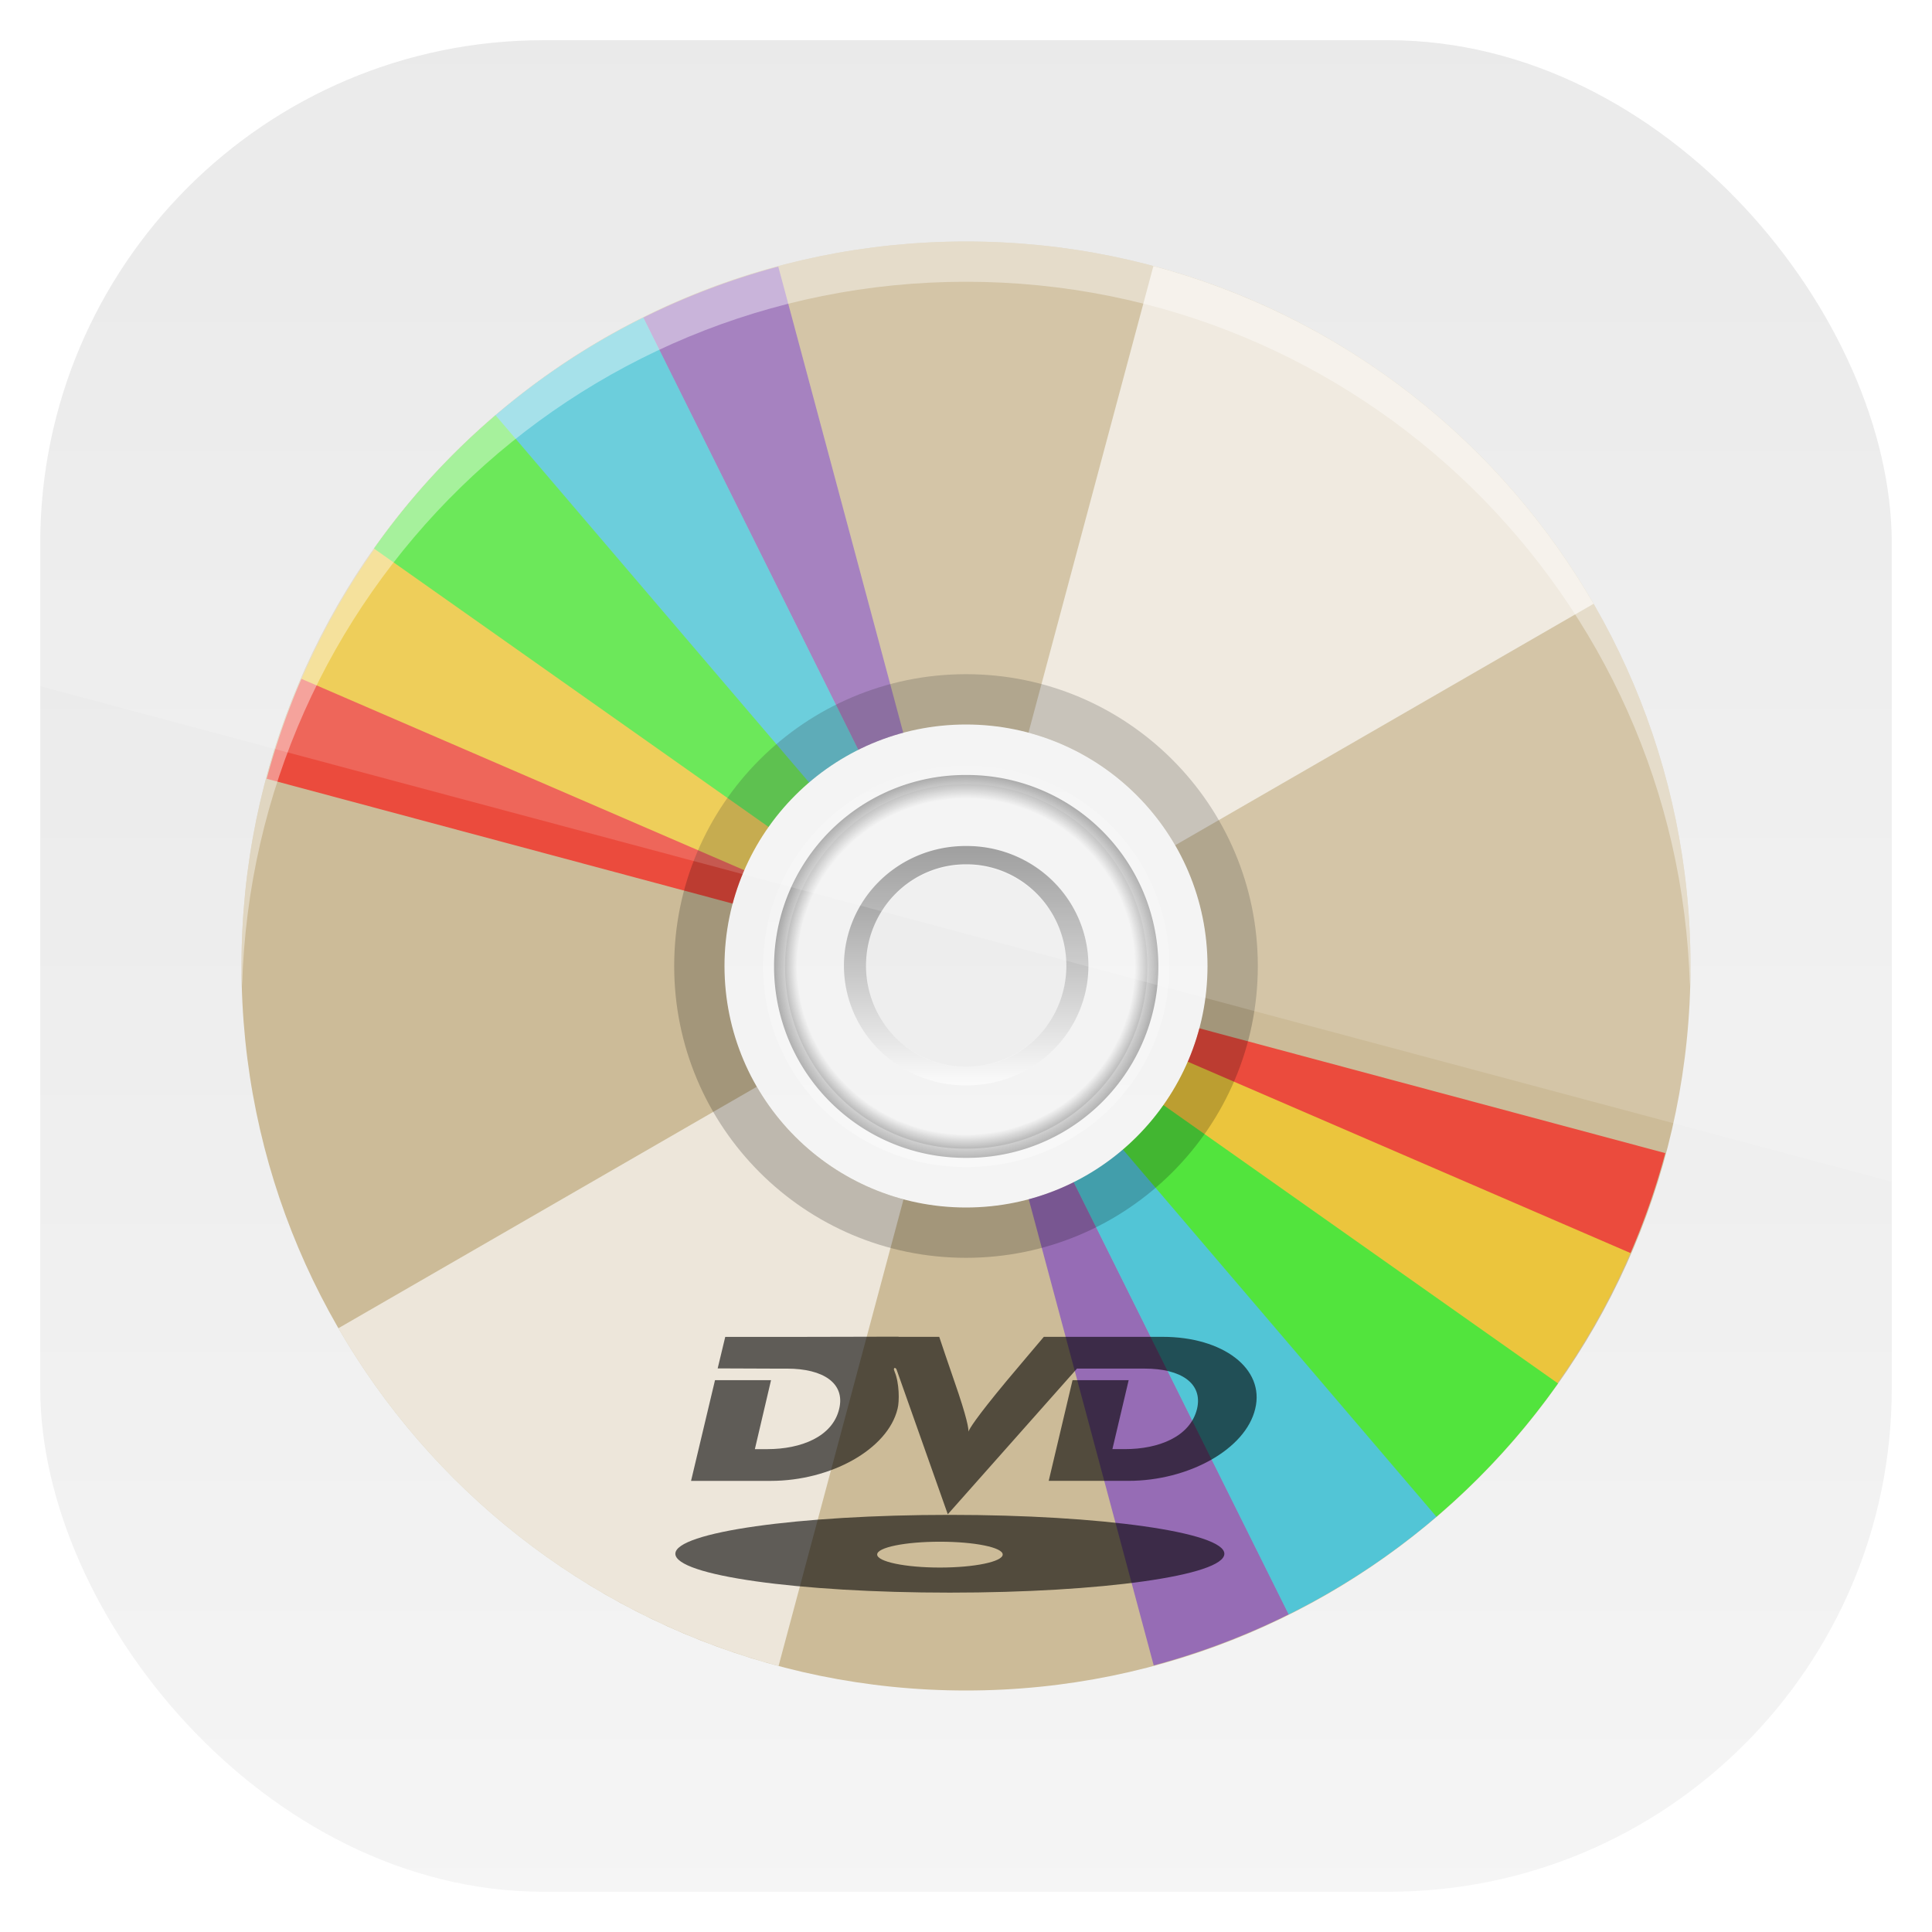 <?xml version="1.0" encoding="UTF-8" standalone="no"?>
<!-- Created with Inkscape (http://www.inkscape.org/) -->
<svg id="svg11037" xmlns:rdf="http://www.w3.org/1999/02/22-rdf-syntax-ns#" xmlns="http://www.w3.org/2000/svg" height="96" width="96" version="1.1" xmlns:cc="http://creativecommons.org/ns#" xmlns:xlink="http://www.w3.org/1999/xlink" xmlns:dc="http://purl.org/dc/elements/1.1/">
 <defs id="defs11039">
  <linearGradient id="linearGradient11642" y2="1046.1" gradientUnits="userSpaceOnUse" y1="962.62" gradientTransform="matrix(1.15 0 0 1.15 -7.2 -150.65)" x2="48" x1="48">
   <stop id="stop3702" style="stop-color:#e6e6e6" offset="0"/>
   <stop id="stop3704" style="stop-color:#f5f5f5" offset="1"/>
  </linearGradient>
  <clipPath id="clipPath3009" clipPathUnits="userSpaceOnUse">
   <path id="path3011" style="opacity:.15;fill:#fff" d="m-2 956.36h-96v33.562l96 25.687v-59.25z"/>
  </clipPath>
  <linearGradient id="linearGradient3146" y2="61.922" gradientUnits="userSpaceOnUse" x2="94.568" y1="61.922" x1="25.22">
   <stop id="stop3364-6" style="stop-color:#4d4d4d" offset="0"/>
   <stop id="stop3366-5" style="stop-color:#fff" offset="1"/>
  </linearGradient>
  <radialGradient id="radialGradient3148" gradientUnits="userSpaceOnUse" cy="61.922" cx="59.894" gradientTransform="matrix(1 0 0 .838 0 10.06)" r="33.714">
   <stop id="stop3344-7" style="stop-opacity:0" offset="0"/>
   <stop id="stop3350-6" style="stop-opacity:0" offset="0.85"/>
   <stop id="stop3346-4" offset="1"/>
  </radialGradient>
  <linearGradient id="linearGradient3150" y2="61.922" gradientUnits="userSpaceOnUse" x2="93.608" y1="61.922" x1="26.18">
   <stop id="stop3332-9" style="stop-color:#fff;stop-opacity:.203" offset="0"/>
   <stop id="stop3334-4" style="stop-color:#fff;stop-opacity:.68" offset="1"/>
  </linearGradient>
  <clipPath id="clipPath4031-3">
   <path id="path4033-7" style="fill:#bbb1bf" d="m48 32c-19.882 0-36 16.118-36 36s16.118 36 36 36 36-16.118 36-36-16.118-36-36-36zm0 24c6.627 0 12 5.373 12 12s-5.373 12-12 12-12-5.373-12-12 5.373-12 12-12z"/>
  </clipPath>
  <filter id="filter4035-8" height="1.341" width="1.381" color-interpolation-filters="sRGB" y="-.171" x="-.19">
   <feGaussianBlur id="feGaussianBlur4037-8" stdDeviation="4.948"/>
  </filter>
  <clipPath id="clipPath4187-5">
   <path id="path4189-9" style="fill:#bbb1bf" d="m48 102c-19.882 0-36 16.118-36 36s16.118 36 36 36 36-16.118 36-36-16.118-36-36-36zm0 24c6.627 0 12 5.373 12 12s-5.373 12-12 12-12-5.373-12-12 5.373-12 12-12z"/>
  </clipPath>
  <filter id="filter4195-4" height="1.36" width="1.36" color-interpolation-filters="sRGB" y="-0.18" x="-0.18">
   <feGaussianBlur id="feGaussianBlur4197-9" stdDeviation="5.216"/>
  </filter>
 </defs>
 <g id="layer1" transform="translate(0 -956.36)">
  <rect id="rect3867" style="fill:url(#linearGradient11642)" rx="25" ry="25" height="92" width="92" y="958.36" x="2"/>
  <g id="g3333" transform="translate(-3.8182e-8 956.36)">
   <g id="g3124">
    <g id="layer6">
     <path id="path3978" style="fill:#ccbb98" d="m48 12c-19.882 0-36 16.118-36 36s16.118 36 36 36 36-16.118 36-36-16.118-36-36-36zm0 24c6.627 0 12 5.373 12 12s-5.373 12-12 12-12-5.373-12-12 5.373-12 12-12z"/>
     <path id="path3992" style="opacity:.3;fill:#fff" d="m48 36c-6.627 0-12 5.373-12 12s5.373 12 12 12 12-5.373 12-12-5.373-12-12-12zm0 7c2.761 0 5 2.239 5 5s-2.239 5-5 5-5-2.239-5-5 2.239-5 5-5z"/>
     <path id="path4002" style="opacity:.6;stroke:url(#linearGradient3146);stroke-linecap:round;stroke-width:5.422;fill:none" d="m92.58 61.922a32.686 27.208 0 1 1 -65.371 0 32.686 27.208 0 1 1 65.371 0z" transform="matrix(0 .168 -.202 0 60.517 37.922)"/>
     <path id="path4010" style="opacity:.5;fill-rule:evenodd;stroke:url(#linearGradient3150);stroke-linecap:round;stroke-width:3.139;fill:url(#radialGradient3148)" d="m92.58 61.922a32.686 27.208 0 1 1 -65.371 0 32.686 27.208 0 1 1 65.371 0z" transform="matrix(0 .291 -.349 0 69.621 30.592)"/>
     <path id="path4018" style="opacity:.8;filter:url(#filter4035-8);fill:#fff" d="m57.312 33.219-9.312 34.781 31.188-18c-4.774-8.269-12.653-14.31-21.876-16.781zm-9.312 34.781-31.188 18c4.774 8.269 12.653 14.31 21.875 16.781l9.313-34.78z" clip-path="url(#clipPath4031-3)" transform="translate(0,-20)"/>
     <g id="g4175" style="opacity:.6;filter:url(#filter4195-4)" transform="translate(0,-90)" clip-path="url(#clipPath4187-5)">
      <path id="path4039" style="fill:#7137c8" d="m60.947 57.784a20.708 18.814 0 0 1 -2.615 2.906l-14.643-13.304z" transform="matrix(1.506 .869 -.957 1.657 27.56 21.5)"/>
      <path id="path4041" style="fill:#0cf" d="m60.779 58.011a20.708 18.814 0 0 1 -3.384 3.479l-13.706-14.104z" transform="matrix(1.679 .45 -.495 1.848 -1.896 30.76)"/>
      <path id="path4043" style="fill:#fc0" d="m62.724 54.796a20.708 18.814 0 0 1 -2.26 3.622l-16.775-11.032z" transform="matrix(1.738 0 -6.0266e-8 1.913 -27.951 47.328)"/>
      <path id="path4045" style="fill:#f00" d="m61.623 56.793a20.708 18.814 0 0 1 -1.699 2.273l-16.235-11.68z" transform="matrix(1.679 -.45 .495 1.848 -48.831 70.075)"/>
      <path id="path4144" style="fill:#0f0" d="m63.123 53.883a20.708 18.814 0 0 1 -2.37 4.162l-17.064-10.659z" transform="matrix(1.679 .45 -.495 1.848 -1.896 30.76)"/>
      <path id="path4155" style="fill:#7137c8" d="m60.947 57.784a20.708 18.814 0 0 1 -2.615 2.906l-14.643-13.304z" transform="matrix(-1.506 -.869 .957 -1.657 68.44 254.5)"/>
      <path id="path4157" style="fill:#0cf" d="m60.779 58.011a20.708 18.814 0 0 1 -3.384 3.479l-13.706-14.104z" transform="matrix(-1.679 -.45 .495 -1.848 97.896 245.24)"/>
      <path id="path4159" style="fill:#fc0" d="m62.724 54.796a20.708 18.814 0 0 1 -2.26 3.622l-16.775-11.032z" transform="matrix(-1.738 0 6.0266e-8 -1.913 123.95 228.67)"/>
      <path id="path4161" style="fill:#f00" d="m61.623 56.793a20.708 18.814 0 0 1 -1.699 2.273l-16.235-11.68z" transform="matrix(-1.679 .45 -.495 -1.848 144.83 205.92)"/>
      <path id="path4163" style="fill:#0f0" d="m63.123 53.883a20.708 18.814 0 0 1 -2.37 4.162l-17.064-10.659z" transform="matrix(-1.679 -.45 .495 -1.848 97.896 245.24)"/>
     </g>
     <path id="path3986" style="opacity:.2" d="m48 33.5c-8.008 0-14.5 6.492-14.5 14.5s6.492 14.5 14.5 14.5 14.5-6.492 14.5-14.5-6.492-14.5-14.5-14.5zm0 2.5c6.627 0 12 5.373 12 12s-5.373 12-12 12-12-5.373-12-12 5.373-12 12-12z"/>
     <path id="path4199" style="opacity:.4;fill:#fff" d="m48 12c-19.882 0-36 16.118-36 36 0 0.337 0.022 0.665 0.031 1 0.534-19.416 16.424-35 35.969-35s35.435 15.584 35.969 35c0.009-0.335 0.031-0.663 0.031-1 0-19.882-16.118-36-36-36z"/>
     <path id="path3745" style="opacity:.6;fill-rule:evenodd" d="m44.649 66.418-4.915 0.011h-3.697l-0.376 1.566 2.8 0.011h0.648c1.798 0 2.896 0.726 2.59 1.998-0.33 1.394-1.907 2.003-3.57 2.003h-0.62l0.803-3.426h-2.784l-1.19 5.003h3.963c2.971 0 5.809-1.563 6.298-3.581 0.098-0.367 0.089-1.288-0.144-1.837 0-0.025-0.016-0.034-0.028-0.083-0.013-0.012-0.021-0.099 0.028-0.111 0.025-0.012 0.071 0.037 0.083 0.05 0.024 0.061 0.039 0.105 0.039 0.105l2.518 7.117 6.42-7.239h2.712 0.653c1.798 0 2.895 0.726 2.601 1.998-0.342 1.394-1.918 2.003-3.581 2.003h-0.625l0.808-3.426h-2.789l-1.184 5.003h3.963c2.972 0 5.822-1.563 6.298-3.581 0.489-2.006-1.615-3.575-4.599-3.575h-5.905s-1.566 1.848-1.86 2.203c-1.553 1.871-1.838 2.373-1.887 2.507 0.012-0.135-0.048-0.634-0.708-2.529-0.183-0.514-0.742-2.181-0.742-2.181h-2.02v-0.011zm2.546 8.855c-7.533 0-13.637 0.868-13.637 1.932 0 1.076 6.104 1.932 13.637 1.932 7.533 0 13.643-0.855 13.643-1.932 0-1.064-6.11-1.932-13.643-1.932zm-0.493 1.334c1.724 0 3.122 0.282 3.122 0.636 0 0.355-1.397 0.648-3.122 0.648-1.725 0-3.116-0.293-3.116-0.648 0-0.354 1.391-0.636 3.116-0.636z"/>
    </g>
   </g>
  </g>
  <rect id="rect3003" style="opacity:.15;fill:#fff" transform="translate(98 3.8281e-7)" clip-path="url(#clipPath3009)" rx="25" ry="25" height="92" width="92" y="958.36" x="-96"/>
 </g>
</svg>
